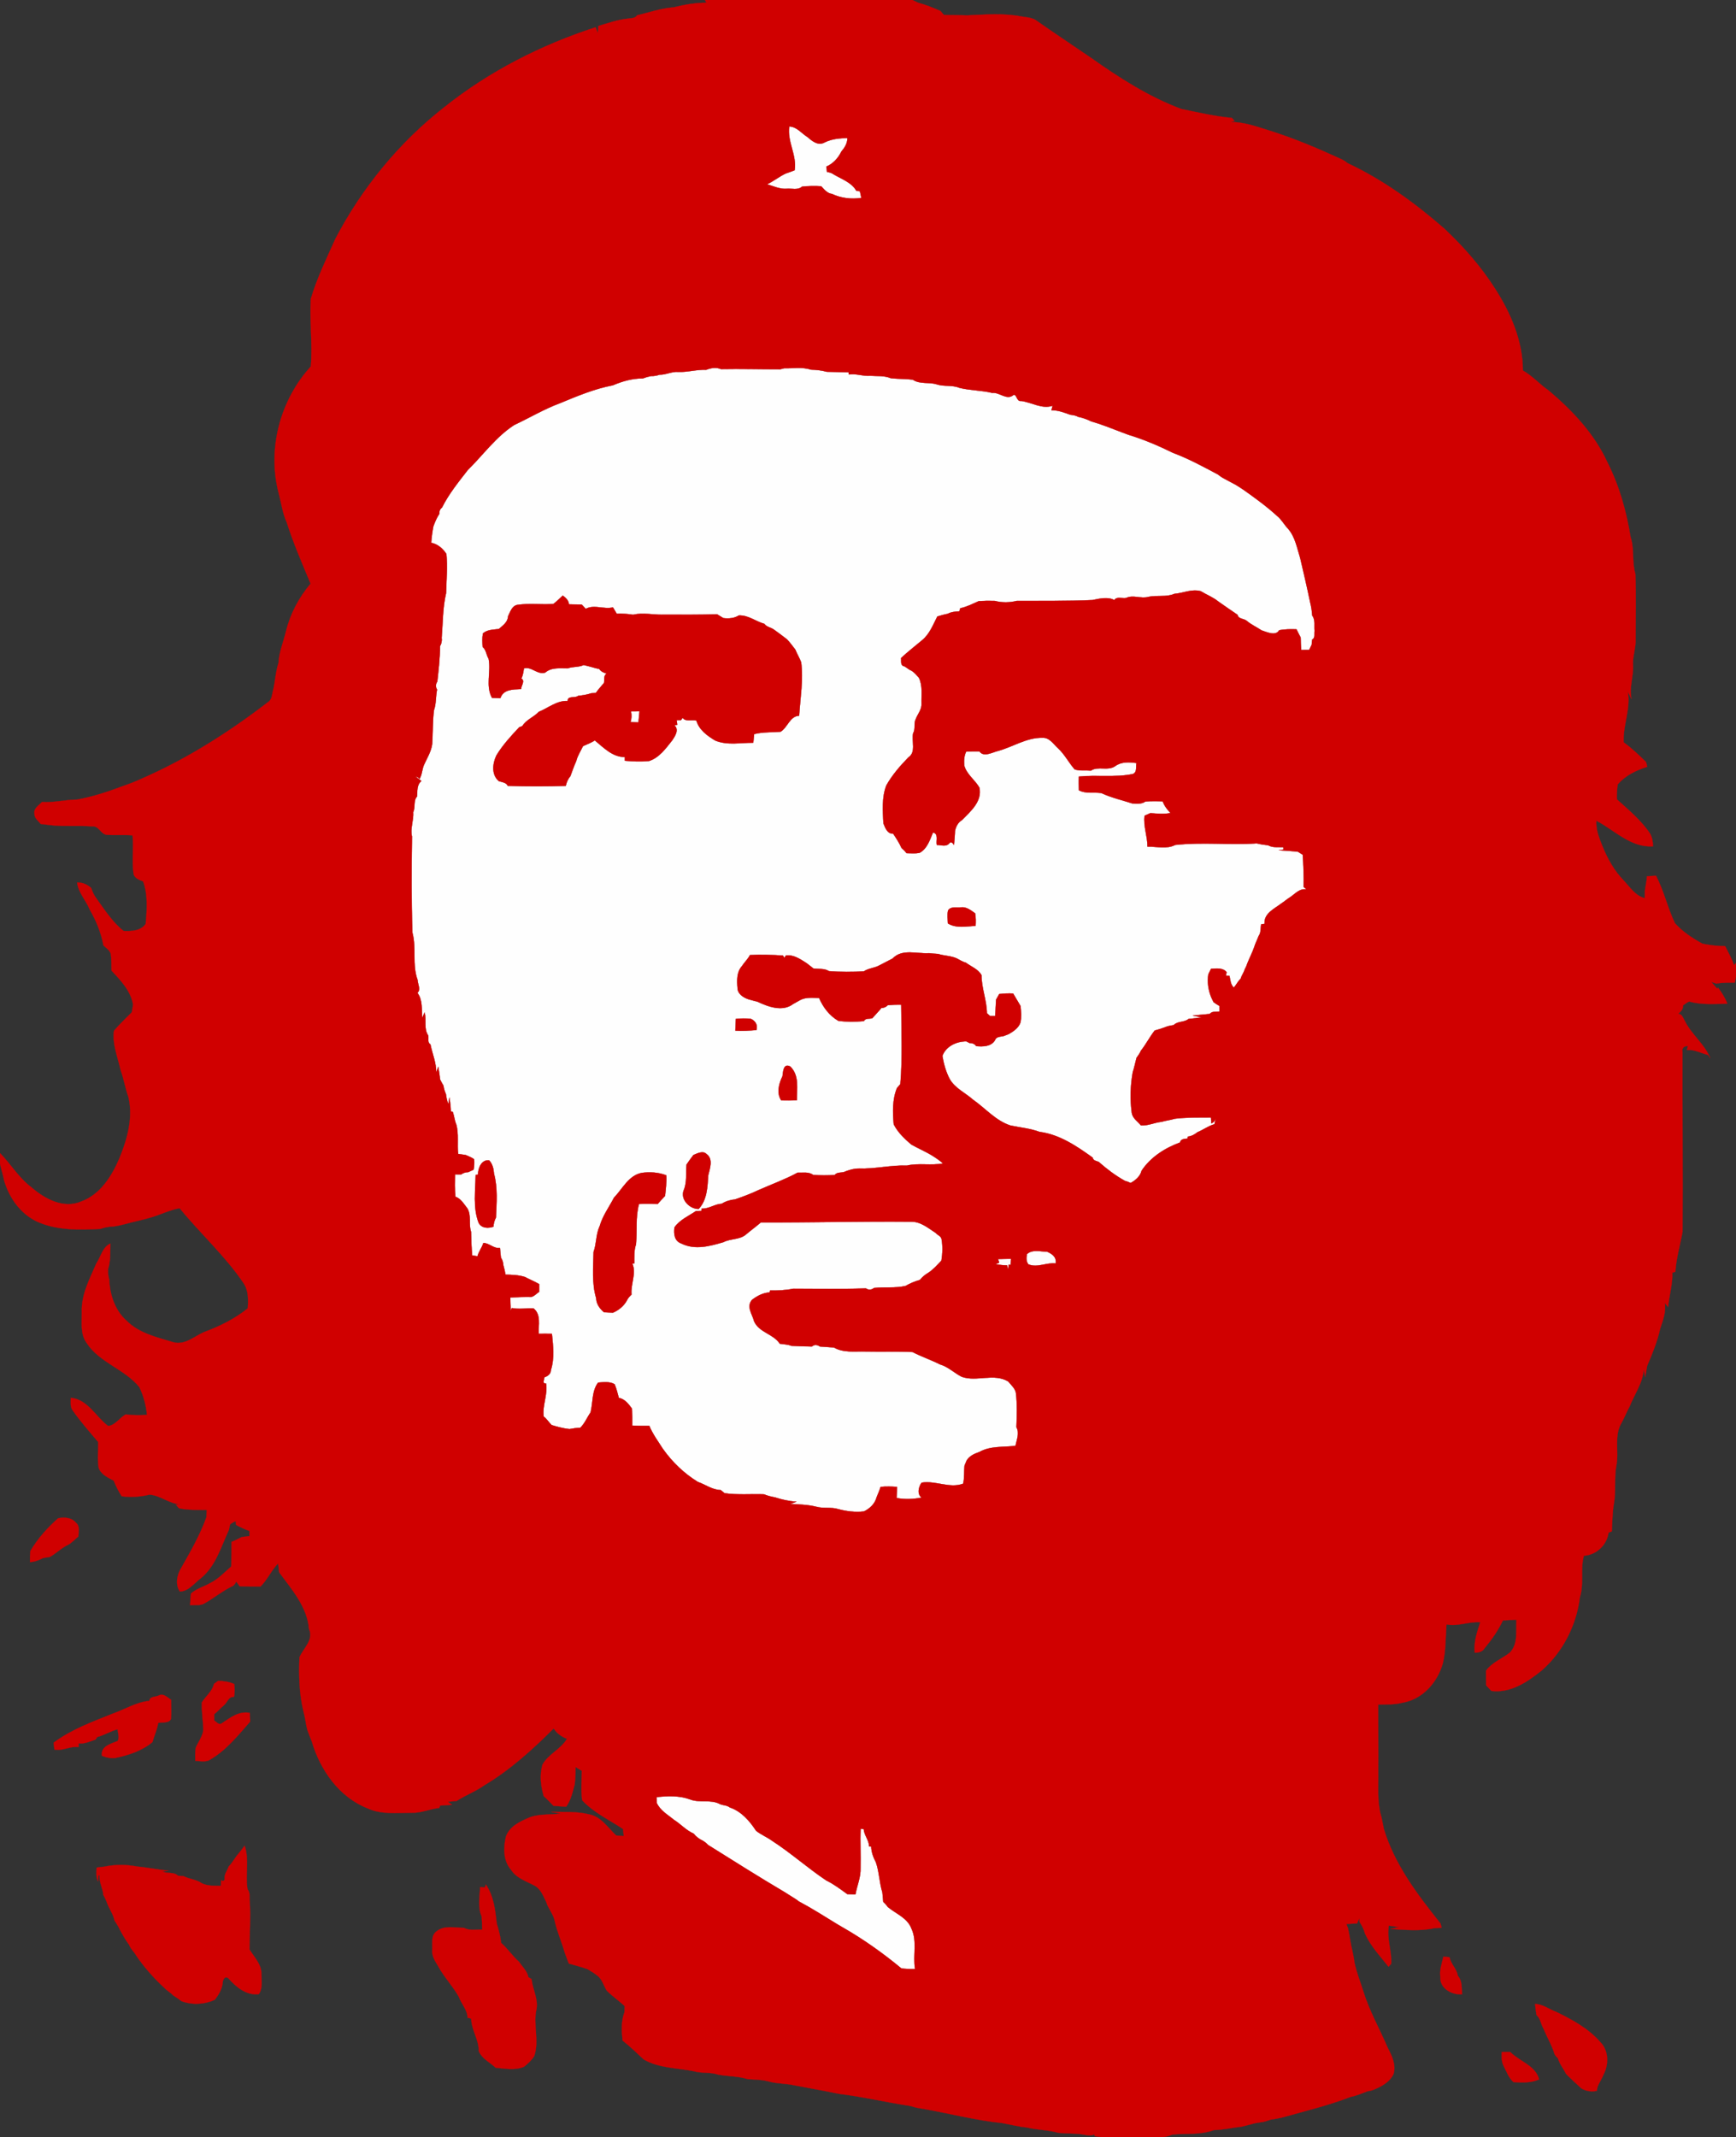 <svg height="1260" viewBox="0 0 768 945" width="1024" xmlns="http://www.w3.org/2000/svg"><rect x="0" y="0" width="768" height="945" fill="#333333" stroke="none"/><g stroke-width=".094"><g fill="#fefefe" stroke="#fefefe"><path d="m349.16 55.9c3.44.16 5.46 3.11 8.17 4.76 2.1 1.85 4.76 3.97 7.63 2.23 3.09-1.47 6.55-1.82 9.94-1.83.01 2.33-1.27 4.31-2.71 6.01-1.38 2.87-3.68 5.35-6.63 6.62.09.79.2 1.58.32 2.37 1.12.08 2.13.45 3.02 1.09 3.42 2.03 7.94 3.56 9.93 7.21.52.07 1.05.14 1.59.21.16.74.48 2.21.64 2.95-4.38.68-9 .13-13.01-1.76-2.12-.25-3.4-1.99-4.77-3.4-2.82-.16-5.64-.14-8.45.17-1.83 1.71-4.63.72-6.87.94-3.05.23-5.8-1.17-8.65-1.98 2.89-1.33 5.37-3.4 8.25-4.76 1.34-.45 2.66-.92 3.98-1.46 1.06-6.65-3.38-12.65-2.38-19.37z"/><path d="m300.02 164.45c4.18.19 8.22-1.13 12.4-.93 2.06-.83 4.39-1.22 6.54-.32 8.74-.16 17.48.09 26.22.08.45-.11 1.34-.33 1.79-.45 3.89.13 7.98-.67 11.72.61 2.37.07 4.73.29 7.03.94 3.22.1 6.45.18 9.67.24l.15.97c3.17-.54 6.27.85 9.42.57 3.05.2 6.27-.14 9.15 1.08 3.22.36 6.47.24 9.7.63 3.12 2.17 7.18.95 10.64 2.09 3.25 1.07 6.8.18 9.98 1.52 4.79 1.2 9.73 1.08 14.52 2.25 3.3-.4 6.53 3.57 9.52.82 1.42-.09 1.29 3.12 3.24 2.73 4.65.59 9.27 3.74 13.98 2.12-.13.51-.4 1.51-.53 2.01 2.92-.06 5.63.99 8.32 1.97 1.18.15 2.4.27 3.44.92 1.98.39 3.9 1.04 5.71 1.97 4.73 1.36 9.28 3.2 13.88 4.96.89.31 1.77.63 2.66.99 6.82 2.07 13.38 4.87 19.76 8.01 6.92 2.58 13.41 6.12 19.91 9.58.63.52 1.31.99 2.02 1.43 1.88 1.07 3.84 2.02 5.74 3.07 2.3 1.38 4.51 2.9 6.67 4.5 4.04 2.93 8.02 5.91 11.69 9.29 2.03 1.62 3.18 3.95 4.97 5.79 3.1 3.63 3.89 8.48 5.29 12.9 1.52 6.49 3.03 12.92 4.37 19.44.49 1.94.81 3.93.94 5.95 1.49 1.9.79 4.58 1.04 6.82-.23 1.25.41 3.09-1.04 3.78-.06.58-.19 1.75-.25 2.33-.27.57-.83 1.72-1.1 2.29-1.19.01-2.37.01-3.54.01-.13-1.85-.21-3.71-.24-5.55-.63-1.19-1.27-2.37-1.83-3.58-2.57-.08-5.15-.1-7.68.42-1.54 2.72-5.46.78-7.75.06-2.19-1.46-4.62-2.54-6.63-4.25-1.24-1.05-3.71-.72-4.02-2.64-2.88-1.93-5.68-3.92-8.52-5.89-2.37-1.94-5.27-3.02-7.78-4.56-4.02-1.08-7.7.86-11.61 1.16-3.65 1.6-7.74.51-11.56 1.36-3.25.94-6.68-1.02-9.79.47-1.68.37-4.29-.8-5.24.97-2.7-1.59-6.68-.68-9.73-.03-11.13.47-22.28.34-33.42.36-3.14.79-6.6.85-9.73.01-2.37-.08-4.74-.05-7.1.1-2.67 1.17-5.29 2.55-8.18 3.14-.1.34-.31 1.03-.42 1.38-1.79.08-3.56.25-5.16 1.09-1.55.29-3.06.73-4.57 1.18-1.89 3.66-3.38 7.68-6.64 10.41-3.14 2.65-6.4 5.15-9.41 7.96.18 1.35-.44 3.38 1.49 3.65 1.1.62 2.02 1.54 3.23 1.99 1.25.82 2.21 1.97 3.19 3.08 1.72 3.53 1.04 7.56 1.14 11.35.23 2.58-1.64 4.58-2.51 6.84-1.06 1.96-.02 4.38-1.19 6.31-.79 3.5 1.45 8.37-2.1 10.71-3.7 3.78-7.17 7.8-9.79 12.43-2.01 5.36-1.56 11.11-1.27 16.72.81 2.01 1.72 4.67 4.32 4.59 1.38 2.03 2.72 4.1 3.72 6.35.82.67 1.55 1.42 2.21 2.26 1.89.03 3.81.21 5.69-.12 3.38-1.75 4.6-5.74 5.99-9.02 2.59.47 1.27 3.67 1.69 5.5 1.9-.02 4.11 1.01 5.57-.77.75-1 1.61.07 2.04.77.12-2.06.4-4.12.44-6.18.39-1.93 1.34-3.8 3.09-4.82 3.8-3.87 8.98-8.23 7.71-14.32-2-3.48-5.62-5.8-6.73-9.81-.13-2.13-.09-4.26.9-6.19 1.94-.05 3.9-.07 5.85-.04 1.87 2.68 5.66.41 8.12-.18 6.59-1.77 12.67-5.98 19.65-5.84 3.23-.24 4.94 2.81 7.05 4.67 2.91 2.72 4.7 6.32 7.3 9.29 2.25.76 4.83.36 7.21.54 3.2-2.13 7.6.33 10.79-2.03 2.72-1.96 6.19-1.72 9.35-1.3-.37 1.62.4 4.12-1.64 4.86-7.87 1.62-15.91.31-23.84 1.13-.11 2.01-.05 4.02.01 6.04 3.08 1.67 6.65.71 9.96 1.25 4.4 2.04 9.13 3.11 13.72 4.59 1.91.07 4.08.36 5.72-.87 2.55-.21 5.11-.17 7.66-.07.73 1.97 2.02 3.68 3.48 5.17-2.96.6-5.97.25-8.95.07-.64.28-1.91.85-2.55 1.13-.61 4.65 1.33 9.06 1.29 13.68 4.03-.12 8.53 1.18 12.23-.77 11.97-1.34 24.15.1 36.11-.7 1.66.41 3.36.67 5.07.85 2.02 1.17 4.43.73 6.66.87.03.25.08.75.11 1-.52.07-1.57.22-2.09.3 2.8.25 5.62.35 8.42.66.54.33 1.63 1 2.18 1.34.32 4.74.5 9.49.39 14.25.33.28.97.84 1.3 1.12-3.06-.59-5.03 1.95-7.3 3.45-1.42.88-2.67 1.99-4.06 2.89-3.03 2.32-7.57 4.26-7.22 8.87-.38.05-1.14.16-1.53.22-.27 1.74-.01 3.7-1.12 5.2-.6 1.68-1.46 3.25-1.97 4.97-.85 2.4-2.02 4.66-2.97 7.01-.3.97-.7 1.89-1.2 2.76-.39 1.46-1.39 2.64-1.77 4.1-1.25 1.13-1.93 2.71-3.05 3.94-1.43-1.37-1.55-3.36-1.9-5.18-.39-.01-1.19-.05-1.58-.06.07-.41.21-1.22.28-1.63-1.72-2.04-4.51-1.57-6.86-1.46-.3.62-.91 1.84-1.21 2.46-.53 3.45-.03 6.89 1.28 10.12.25.53.75 1.59 1.01 2.12.82.63 1.69 1.2 2.61 1.71 0 .82 0 1.64.02 2.47-1.43.29-3.29-.24-4.29 1.09-2.51.26-5.02.44-7.52.74 1.32.22 2.64.47 3.96.75-1.94.27-3.87.56-5.81.72-1.84 1.6-4.78.87-6.6 2.73-1.35.19-2.7.44-3.94.99-1.47.54-2.95 1-4.45 1.41-2.22 2.83-3.84 6.07-6.08 8.89-.48 1.15-1.22 2.16-1.95 3.17-.56 2.12-.99 4.29-1.68 6.38-1.04 5.89-1.24 12-.42 17.94.37 2.49 2.62 3.77 4.07 5.57 3.14.17 6.01-1.3 9.1-1.6 1.92-.58 3.93-.75 5.84-1.37 5.31-.64 10.66-.51 16-.55.05.66.15 1.98.21 2.64 1.18-.6 1.9-1.59 2.15-3-.32 1.1-.56 2.22-.81 3.35-2.7.75-4.94 2.49-7.51 3.54-1.23.99-2.66 1.79-4.25 1.94l-.09.83c-1.26.21-3.09.09-3.34 1.76-6.6 2.38-13.09 6.51-17.02 12.47-.65 2.53-2.68 4.26-4.88 5.45-.82-.42-1.65-.73-2.52-.95-4.19-2.31-8.03-5.24-11.61-8.39-1.04-.44-2.42-.5-2.63-1.87-7.07-5.08-14.67-10.26-23.51-11.39-4.11-1.52-8.53-1.93-12.81-2.8-6.58-2.08-11.13-7.62-16.66-11.46-3.46-3.07-8.06-5.06-10.35-9.23-1.66-3.16-2.57-6.61-3.18-10.09 1.53-4.31 6.29-6.49 10.61-6.45.37.19 1.1.56 1.47.75 1.27-.05 2.24.4 2.91 1.35 2.93.25 6.49.27 8.25-2.56.56-1.71 2.4-1.56 3.84-1.89.55-.22 1.66-.64 2.21-.85 2.15-1.21 4.41-2.73 5.26-5.17.48-2.39.27-4.84.04-7.24-1.14-1.82-2.14-3.72-3.28-5.54-2.06-.13-4.12-.01-6.15.23-.35.62-1.05 1.85-1.4 2.47-.12 2.41-.24 4.83-.38 7.25-.77-.01-1.53 0-2.28 0-.35-.31-1.05-.95-1.4-1.26-.07-5.73-2.4-11.1-2.39-16.83-1.54-2.71-4.59-3.75-6.96-5.53-1.47-.35-2.7-1.23-4.02-1.88-2.6-1.18-5.54-1.09-8.23-1.95-1.33-.08-2.66-.19-3.98-.34-5.41.36-11.88-2.1-16.16 2.38-1.93 1.03-3.91 2.05-5.89 3.05-2.14 1.18-4.77 1.19-6.76 2.59-5.15.34-10.33.31-15.48-.07-2.02-1.33-4.59-.87-6.87-1.18-1.02-.79-2.02-1.6-3.04-2.37-2.78-1.74-5.64-3.82-9.13-3.39l-.69 1.03-.65-1.01c-4.85-.27-9.72-.47-14.57-.2-.94 1.83-2.49 3.23-3.6 4.95-2.31 2.62-2.19 6.33-1.9 9.6.04 2.65 2.6 4.24 4.85 4.99 1.3.32 2.56.76 3.88 1.02 4.73 2.23 11.13 4.67 15.84 1.08 1.05-.6 2.1-1.21 3.18-1.78 2.55-1.35 5.55-.92 8.33-.91 1.79 4.16 4.59 7.84 8.55 10.14 3.73.47 7.51.41 11.25.12.7-1.42 2.46-.94 3.7-1.27 1.34-1.52 2.78-2.97 4.06-4.55 1.15-.03 2.1-.45 2.84-1.25 1.97-.16 3.96-.25 5.94-.2.03 11.71.61 23.46-.39 35.15-.37.42-1.11 1.26-1.48 1.68-2.09 5.08-1.91 10.67-1.45 16.06 1.79 3.54 4.76 6.36 7.74 8.91 3.18 1.81 6.59 3.2 9.69 5.18 1.54.96 3.02 2 4.39 3.22-5.28 1.03-10.7-.28-15.95.94-7.15-.25-14.1 1.57-21.24 1.3-2.36.02-4.64.71-6.78 1.61-1.34.31-3.03 0-3.96 1.27-3.18.18-6.37.22-9.55-.05-1.96-1.46-4.59-.89-6.86-.99-5.55 3.02-11.62 5.18-17.42 7.77-3.33 1.59-6.82 2.88-10.25 4.05-2.09.21-4.11.8-5.9 1.93-3.1.12-5.69 2.33-8.82 2.13l-.14 1c-.61.03-1.85.09-2.47.12-3.31 2.24-7.1 3.82-9.48 7.2-.37 2.82-.07 5.98 3 7.09 5.99 3.02 12.62 1.21 18.65-.57 3.16-1.66 7.24-.99 10.03-3.44 2.14-1.81 4.42-3.46 6.54-5.29 22.14.07 44.24-.5 66.38-.3 4.27-.14 7.6 2.77 10.98 4.95.76.97 2.21 1.29 2.56 2.6.59 3.19.48 6.46-.04 9.66-1.8 1.87-3.52 3.86-5.7 5.31-1.45.84-2.77 1.9-3.81 3.22-2.23.62-4.37 1.51-6.37 2.67-4.57 1.03-9.3.39-13.93.89-1.2.91-2.4.97-3.62.18-10.68.38-21.37.17-32.06.14-3.37.69-6.85.85-10.3.78l-.18.86c-2.94.15-5.53 1.55-7.82 3.28-2.64 3.09.17 6.34.93 9.5 2.22 4.98 8.49 5.5 11.38 9.9 1.72.25 3.49.28 5.13.93 3.01.16 6.02.24 9.04.3 1.04-.89 2.23-.89 3.59.01 2.06.1 4.12.32 6.19.43 4.28 2.48 9.34 1.61 14.06 1.78 6.89.14 13.8-.11 20.69.22 3.95 2.05 8.17 3.46 12.17 5.48 3.59 1.03 6.3 3.8 9.6 5.47 6.59 2.36 14.2-1.75 20.56 2.06 1.37 1.67 3.32 3.25 3.48 5.57.51 4.88.33 9.79.16 14.68 1.46 2.58.11 5.58-.43 8.24-5.38.66-11.07-.05-15.98 2.72-2.15.74-4.36 1.71-5.6 3.73-.25.58-.73 1.74-.97 2.33-.23 2.64.01 5.35-.59 7.95-5.99 2.25-12.2-1.48-18.38-.45-1.35 1.81-2.12 5.09.02 6.6-3.66.71-7.42.86-11.1.18.08-1.64.16-3.29.23-4.92-2.44-.16-4.88-.23-7.3 0-.44 1.55-1.14 3.02-1.73 4.52-.74 2.92-3.02 5.1-5.66 6.34-3.86.45-7.68-.05-11.41-1.04-3.09-.96-6.45-.14-9.61-1.02-3.82-.97-7.75-1.01-11.66-1.28.96-.29 1.91-.63 2.85-1-3.27-.15-6.42-.89-9.52-1.88-1.65-.31-3.3-.69-4.83-1.35-5.83-.2-11.68.35-17.47-.49-.42-.35-1.27-1.05-1.7-1.4-3.73-.05-6.69-2.42-10.09-3.58-6.11-3.74-11.33-8.78-15.49-14.63-2.11-3.33-4.5-6.51-6-10.18-2.53.02-5.05.03-7.57-.11.05-2.51 0-5.03-.12-7.53-1.51-2.02-3.15-4.25-5.8-4.72-.56-2.03-1.03-4.12-1.87-6.05-2.17-1.27-4.91-.89-7.3-.71-2.79 3.71-2.26 8.83-3.32 13.2-1.59 2.22-2.56 4.87-4.57 6.78-1.61.03-3.19.27-4.77.57-2.68-.27-5.31-.99-7.88-1.76-1.27-1.21-2.15-2.76-3.56-3.82-.6-4.97 1.85-9.58 1.1-14.56-1.99.07-.71-1.73-.83-2.73 1.54-.54 2.94-1.46 2.96-3.28 1.65-5.14.97-10.7.44-15.97-1.95-.05-3.9-.03-5.84-.01-.2-3.86 1.15-8.36-2.23-11.2-3.23-.2-6.48.48-9.67-.18l-.49 1.14c-.1-1.95-.15-3.9-.18-5.84 2.74-.14 5.49-.16 8.21-.25 1.79.46 3.19-1.36 4.56-2.24 0-.85 0-2.55 0-3.39-2.03-1.21-4.25-2.06-6.33-3.18-2.77-.86-5.73-.98-8.62-1.02-.15-1.46-.56-2.87-.92-4.28-.05-1.2-.41-2.29-1.06-3.25-.16-1.43-.29-2.86-.42-4.28-2.84.39-4.63-2.13-7.34-2.19-.6 2.09-2.08 3.77-2.58 5.88-.79-.14-1.58-.26-2.36-.38-.31-3.46-.45-6.94-.5-10.41-1.18-3.38.26-7.23-1.64-10.38-1.54-1.93-2.83-4.31-5.3-5.17-.29-3.29-.23-6.59-.16-9.88.68.01 2.03.02 2.71.03.9-.66 1.94-1 3.12-1.02.6-.27 1.78-.8 2.38-1.07.31-1.53.39-3.06.25-4.59-1.11-.9-2.49-1.31-3.76-1.91-1.1-.14-2.2-.29-3.3-.46-.54-4.34.35-8.82-.85-13.06-.78-1.79-.88-3.75-1.55-5.55l-.84-.22c-.03-2.07-.3-4.12-.63-6.16-.12.74-.37 2.22-.49 2.96-.57-1.43-.86-2.93-1.06-4.43-.55-1.2-.91-2.47-1.1-3.76-.55-.91-1.06-1.84-1.52-2.79-.11-1.88-.53-3.71-.75-5.56-.24.63-.72 1.88-.96 2.51.1-4.31-1.72-8.27-2.53-12.44-1.48-.72-.63-2.67-1-3.93-2-2.87-.72-6.84-1.55-10.14-.28.6-.83 1.81-1.11 2.41-.25-3.71.28-7.98-2.11-11.1 1.67-1.37.13-3.88.09-5.69-2.47-6.7-.45-14.1-2.28-20.87-.49-14.18-.39-28.38-.2-42.56-.87-3.51.82-7.16.55-10.8 1.05-2.16-.03-5.14 1.69-6.88.2-2.4-.2-5.12 1.93-6.88l-2.62-1.91c.75.06 1.34.35 1.78 1.03 1.14-1.84 1.12-4.09 1.91-6.06 1.37-3.1 3.28-6.03 3.71-9.45.32-4.95.17-9.92.76-14.84 1.04-2.93.76-6.13 1.39-9.16-.72-1.2-.68-2.39.11-3.57.57-5.2 1.21-10.37 1.18-15.62.69-1.16.93-2.4.74-3.74.56-6.56.45-13.4 1.97-19.8.14-5.75.66-11.51.13-17.25-1.56-2.4-3.85-4.38-6.72-4.95.17-2.45.5-4.88.96-7.28.7-1.9 1.49-3.83 2.63-5.51-.08-1.2.31-2.12 1.17-2.77 3-6.03 7.26-11.26 11.37-16.56 6.8-6.66 12.45-14.7 20.56-19.95 6.81-3.19 13.29-7.09 20.37-9.7 7.58-3.14 15.23-6.34 23.29-7.87 4.15-1.78 8.67-3.08 13.25-3.03 1.17-.46 2.38-.81 3.62-1.05 1.3.04 2.57-.17 3.8-.61 2.84.08 5.4-1.47 8.24-1.23m-55.22 102.63c-5.34.37-10.75-.41-16.06.41-2.31.55-3.04 3.15-3.98 5.03-.09 2.6-2.3 4.09-4.08 5.62-2.43.32-5.07.24-7.04 1.95-.37 1.97-.23 3.99-.13 5.98 1.62 1.29 1.6 3.52 2.65 5.19 1.16 5.73-1.45 11.99 1.5 17.32.92.04 2.77.11 3.69.14 1.33-3.99 5.64-3.86 9.15-4.02.05-1.49 1.93-3.63.13-4.68.73-1.4.92-2.97 1.16-4.49 3.55-.89 5.75 2.87 9.38 1.88 2.79-2.44 6.61-1.86 10.02-1.89 2.27-.86 4.84-.41 7-1.47 1.07.21 2.11.54 3.17.79 1.23.35 2.45.74 3.72.93.77 1.18 2.05 1.7 3.35 2.09-1.57.8-.9 2.72-1.23 4.14-1.23 1.45-2.51 2.86-3.61 4.42-.51.03-1.53.1-2.03.14-1.87.63-3.8.93-5.76 1.12-1.45 1.24-4.68-.25-4.68 2.31-4.79-.27-8.55 3.08-12.76 4.78-2.22 2.37-5.61 3.5-7.31 6.33-.33.12-1.01.37-1.35.49-3.64 3.87-7.27 7.82-10.06 12.38-1.76 3.61-2.35 8.66 1.12 11.48 1.41.37 3.2.57 3.88 2.04 8.55.25 17.11.24 25.65.01.33-1.6 1-3.06 2.04-4.32.85-2.21 1.57-4.48 2.58-6.63.56-2.38 1.97-4.45 3.01-6.64 1.78-.76 3.58-1.5 5.24-2.51 3.85 3.16 7.92 7.46 13.26 7.33.01.41.01 1.23.01 1.64 3.54.34 7.12.47 10.67.14 4.55-1.46 7.44-5.57 10.29-9.16 1.25-1.86 3.09-4.6 1.01-6.6l1.21-.3c-.07-.5-.22-1.51-.29-2.01.49 0 1.46-.02 1.95-.02l.71-1.04c1.31 1.88 4.11.74 6.1 1.24 1.17 4.09 4.86 6.77 8.35 8.84 5.34 2.2 11.23.93 16.82.96.11-1.28.23-2.54.37-3.81 3.81-.99 7.78-.74 11.68-1.05 3.18-1.91 4.09-6.92 8.23-7.08.5-7.87 1.9-15.7.9-23.62-.73-1.92-1.82-3.68-2.58-5.59-1.18-1.54-2.33-3.12-3.67-4.53-1.9-1.46-3.81-2.93-5.77-4.31-1.36-1.01-3.26-1.12-4.29-2.58-3.83-1.05-7.13-3.91-11.28-3.7-2.07 1.32-4.45 1.43-6.83 1.18-.9-.58-1.83-1.12-2.73-1.67-8.09.18-16.18.18-24.27.16-4.33.03-8.68-1-12.96.02-2.39-.39-4.81-.54-7.23-.46-.53-.95-1.08-1.88-1.65-2.8-4 1.01-8.32-1.4-12.03.65-.59-.64-1.19-1.27-1.79-1.89-1.89-.06-3.77-.1-5.66-.11-.11-1.75-1.41-2.87-2.72-3.87-1.34 1.29-2.7 2.57-4.17 3.72m174.61 135.54c-.43 1.87-.12 3.79-.08 5.68 3.67 2.31 8.2 1.25 12.27 1.12.09-1.86.13-3.72-.2-5.55-1.89-1.33-3.85-2.97-6.34-2.65-1.85.22-4.51-.53-5.65 1.4m-93.87 47.92c-.09 1.72-.16 3.45-.23 5.19 3.12.22 6.23-.01 9.34-.26.62-2.29-.45-3.99-2.44-4.94-2.22-.28-4.45-.21-6.67.01m20.63 25.36c-1.58 3.28-2.74 7.38-.55 10.68 2.29.07 4.59.04 6.89-.06-.01-5.1 1.18-10.98-2.91-14.93-3.12-1.61-3.15 2.47-3.43 4.31m-39.41 34.84c-1.05 1.39-2.1 2.8-3.05 4.23-.34 3.76.28 7.67-1.19 11.25-1.73 4.03 2.57 8.47 6.58 8.35 3.73-4.02 3.9-9.74 4.22-14.88.71-3.02 2.31-7.14-.73-9.36-1.61-1.66-4.1-.3-5.83.41m-95.29 8.68-1.04.07c-.1 7.12-1.28 14.5 1.35 21.31 1.4 2.4 4.19 2.39 6.54 1.63.04-1.44.4-2.78 1.08-4.02.27-6.47.86-13.12-.87-19.44-.14-2.11-.64-4.32-2.15-5.89-3.42-.36-4.93 3.51-4.91 6.34m60.17 10.16c-2.18 4.18-5.07 8.08-6.36 12.67-1.71 3.58-1.34 7.7-2.69 11.34-.12 6.8-.82 13.78 1.14 20.39.08 2.6 1.56 4.65 3.48 6.28 1.32.03 2.64.09 3.96.18 2.5-1.09 4.7-2.83 6.06-5.23.48-1.09 1.27-1.98 2.14-2.77-.46-4.52 2.27-9.48.37-13.64l.87-.17c.01-2.82-.18-5.69.75-8.4.55-5.95-.27-12.02 1.32-17.83 2.74-.23 5.5-.04 8.25-.01 1.06-1.22 2.15-2.42 3.28-3.56.34-3.04.73-6.08.53-9.13-3.47-1.32-7.27-1.56-10.93-1.05-5.8 1.21-8.38 7.04-12.17 10.93z"/><path d="m279.15 314.58c1.25.02 2.51-.02 3.77-.09-.15 1.65-.31 3.3-.48 4.96-1.17-.04-2.34-.08-3.51-.13.49-1.54.56-3.12.22-4.74z"/><path d="m454.33 554.54c2.33-2.2 5.94-1.07 8.83-1.1 2.29 1.01 4.3 2.28 3.9 5.25-4.06-.51-8.13 2.03-12.07.4-1.1-1.23-.98-3.06-.66-4.55z"/><path d="m441.53 556.73c1.91-.09 3.83-.06 5.75-.1-.06.89-.11 1.79-.15 2.7l-.86-.08c-.05.52-.16 1.58-.22 2.1-.14-.46-.42-1.39-.56-1.85-1.71.01-3.4-.16-5.06-.54.4-.15 1.22-.47 1.62-.62-.13-.4-.39-1.21-.52-1.61z"/><path d="m290.45 794.66c5-.57 10.17-.74 14.97 1.05 4.21 1.59 9.01-.17 13.06 2 1.41.65 3.15.48 4.4 1.51 5.04 1.68 8.78 5.95 11.59 10.29 2.19 1.75 4.82 2.79 7.09 4.43 8.31 5.37 15.72 12.03 23.96 17.54 3.35 1.62 6.34 3.9 9.36 6.08.89.03 2.68.09 3.57.12.69-3.91 2.42-7.66 2.24-11.7.15-5.79-.21-11.58.05-17.36.34.03 1.01.1 1.35.14.22 2.77 2.34 4.89 2.43 7.7l.9.07c.08 2.43.92 4.75 2.06 6.88 1.52 4.32 1.51 8.99 2.89 13.35.13 1.39.25 2.8.39 4.23.76.65 1.42 1.4 1.99 2.24 3.63 3 8.71 4.81 10.48 9.55 2.65 5.61.56 11.94 1.59 17.87-2.03 0-4.06.05-6.06-.25-8.17-6.75-16.8-12.9-26.02-18.16-.85-.53-1.71-1.04-2.58-1.52-5.55-3.41-11.08-6.92-16.82-9.97-1.13-.97-2.48-1.64-3.7-2.47-.81-.53-1.63-1.04-2.43-1.54-11.45-6.76-22.76-13.91-33.96-20.92-.69-.74-1.47-1.37-2.33-1.88-1.6-.73-2.98-1.78-4.07-3.15-3.21-1.36-5.64-4.13-8.58-6.01-2.79-2.29-6.17-4.13-7.73-7.55-.02-.64-.07-1.93-.09-2.57z"/></g><g fill="#d00000" stroke="#d00000"><path d="m311.88 0h91.73c.61.29 1.84.88 2.45 1.17 3.43.93 6.73 2.25 9.98 3.67.38.45 1.15 1.34 1.53 1.78 3.45.15 6.9.05 10.35.18 7.91-.35 16.05-1.05 23.86.48 2.13.38 4.44.42 6.34 1.56 8.05 5.67 16.27 11.08 24.39 16.65 12.58 8.88 25.65 17.32 40.14 22.72 7.42 1.51 14.8 3.26 22.35 3.94.28.32.84.97 1.12 1.29-.44.13-1.32.39-1.76.53 6.4-.05 12.43 2.32 18.46 4.16 9.99 3.22 19.67 7.26 29.21 11.64 1.46.63 2.93 1.31 4.15 2.39 15.66 7.32 29.77 17.6 42.78 28.93 8.45 7.93 16.16 16.71 22.42 26.49 6.95 10.82 12.34 23.2 12.33 36.27 4.21 2.33 7.4 6.08 11.36 8.79 10.56 8.9 20.33 19.24 26.12 31.95 5.21 10.31 8.35 21.56 10.18 32.94 1.75 5.27.49 10.94 2.11 16.21.36 9.67.1 19.34.11 29.01.15 3.83-1.4 7.47-1.16 11.31.3 5.05-1.79 10.02-.65 15.05-.57-1.12-1.13-2.22-1.67-3.33 1.42 7.53-2.18 14.87-1.82 22.46 3.56 2.59 6.78 5.64 9.92 8.73.13.52.4 1.57.53 2.09-4.92 1.56-9.71 3.83-13.1 7.84-.26 2.17-.43 4.36-.33 6.56 5.2 4.72 10.72 9.24 14.66 15.14.97 1.71 1.27 3.68 1.34 5.62-9.8.71-17.04-7.13-25.08-11.32-.3 3.88 1.19 7.5 2.59 11.04 2.26 5.66 5.31 11.13 9.6 15.53 2.76 2.92 5.11 6.69 9.26 7.72.01-.84.02-2.5.03-3.33.26-2.13.81-4.23.91-6.38 1-.05 2.99-.16 3.99-.22 3.51 6.68 5.11 14.16 8.36 20.95 3.38 3.8 7.74 6.64 12.18 9.08 3.31.69 6.67 1.07 10.06 1.1 1.36 2.75 2.91 5.43 3.91 8.35l.88-.86v5.95c-.14.66-.41 1.99-.54 2.65-2.71.08-5.44-.08-8.1.47-.58-.19-1.74-.57-2.32-.76l2.7 3.05.31-.54c1.63 2.22 3.15 4.53 4.11 7.14-5.64.01-11.38.58-16.86-1-1.01.35-1.82 1.16-2.72 1.7.09 1.76-.98 2.71-2.17 3.76 1.72 0 2.19 1.92 2.94 3.14 2.95 6 8.73 10.21 11.25 16.42-.24-.34-.71-1.03-.95-1.37-3.1-.8-6.08-2.47-9.36-2.26.11-.42.34-1.26.45-1.69-1.56-.05-2.78.79-2.41 2.48-.07 26.57.17 53.15.02 79.72-1.07 5.85-2.8 11.64-3.17 17.61-.34.11-1.01.32-1.35.42.17 5.16-1.42 10.09-1.86 15.19-.51-.62-1-1.23-1.5-1.84.7 3.93-.82 7.73-2.02 11.41-1.24 5.67-3.47 11.05-5.73 16.38-.34 1.65-.63 3.32-.87 5-.17-.86-.51-2.58-.68-3.43-.36 6.04-4.12 11.02-6.26 16.5-1.31 2.37-2.26 4.91-3.6 7.27-3.36 5.7-1.02 12.53-2.23 18.73-1.07 5.62-.06 11.38-1.12 17-.67 4.02-.66 8.11-.91 12.18-.36.13-1.08.39-1.44.52-.68 5.48-5.4 9.92-10.91 10.23-1.67 6.02.16 12.42-1.77 18.34-1.5 12.4-7.56 24.36-17.06 32.54-6.22 5.03-13.71 9.97-22.1 8.9-.78-.85-1.56-1.68-2.33-2.5.01-2.16 0-4.31-.02-6.45 2.66-3.64 6.96-5.22 10.42-7.88 3.89-3.78 2.74-9.74 3.03-14.62-2 .06-3.99.14-5.98.26-2.1 4.44-4.93 8.48-8.07 12.24-.93 1.63-2.64 2.03-4.39 2.05-.52-4.7 1-9.09 2.45-13.46-5.07-.43-9.89 1.98-14.96.94-.45 5.74-.23 11.49-1.59 17.13-2.36 8.56-9.09 16.16-18.15 17.56-3.43.89-6.98.65-10.47.77-.05 9.75.14 19.51.03 29.26.14 6.9-.65 13.98 1.46 20.68.27 1.67.72 3.31.99 5 4.74 15.78 14.91 29.14 25.06 41.84.13.48.4 1.44.53 1.92-.78.03-2.32.1-3.1.14-6.4 1.45-13.09.75-19.58.38.96-.2 2.9-.6 3.87-.8-1.14-.17-3.42-.51-4.56-.68-1.02 5.7 1.36 11.25 1.04 16.86l-1.15 1.33c-3.75-4.71-7.95-9.16-10.45-14.7-.46-1.85-1.33-3.54-2.38-5.09-.03-.41-.09-1.24-.12-1.65-.25.58-.75 1.73-1 2.31-1.58.03-3.15.14-4.72.26.19.48.56 1.44.75 1.92.72 3.28 1.07 6.63 1.89 9.89.35 1.71.75 3.42.93 5.18.92 4.4 2.63 8.58 3.95 12.85 2.66 8.62 7.2 16.47 10.71 24.76 1.88 3.58 3.86 7.6 2.62 11.75-1.79 3.72-5.72 5.71-9.4 7.15-.54.11-1.61.33-2.14.44-2.44.93-4.86 1.99-7.43 2.47-9.79 3.8-20.02 6.21-30.09 9.07-1.71.4-3.44.77-5.18.97-1.08.33-2.12.74-3.22.98-1.29.2-2.59.41-3.87.63-1.95.52-3.88 1.06-5.84 1.51-4.12.43-8.15 1.47-12.31 1.51-5.89 2.24-12.22 1.41-18.36 1.99-1.41.63-2.91 1.02-4.45 1.14h-26.56c-.83-.1-2.49-.31-3.32-.41l-.16-.81c-2 1.01-4.11.07-6.18-.11-3.25-.4-6.55-.21-9.8-.58-4.55-1.35-9.35-1.2-13.93-2.37-3.62-.33-7.13-1.26-10.7-1.91-12.44-1.28-24.54-4.56-36.85-6.61-1.35-.2-2.64-.53-3.91-.97-10.58-1.59-21.02-4.07-31.65-5.38-6.59-1.38-13.24-2.49-19.85-3.79-3.81-.84-7.78-.67-11.54-1.76-2.92-.75-5.93-.78-8.91-.93-4.25-1.37-8.78-1.2-13.13-2.02-3.48-1.21-7.26-.45-10.77-1.5-7.44-1.5-15.44-1.29-22.18-5.22-3.03-2.87-6.06-5.74-9.32-8.33-.43-4.15-.69-8.55.83-12.52.02-.92.06-1.83.09-2.73-2.55-2.35-5.4-4.36-7.89-6.77-1.39-2.16-1.97-4.88-4.02-6.56-1.42-1.14-2.97-2.08-4.52-3.01-2.72-.94-5.5-1.67-8.26-2.45-.66-1.66-1.27-3.33-1.87-4.99-1.33-4.75-3.42-9.26-4.44-14.1-.66-2.98-2.83-5.25-3.69-8.13-1.31-2.65-2.4-5.73-5.14-7.23-3.7-2-8.1-3.3-10.46-7.06-3.46-3.97-3.41-9.68-2.27-14.52 1.59-4.76 6.51-6.91 10.77-8.71 4.4-1.54 9.13-.96 13.68-1.61-1.1-.18-3.31-.56-4.41-.75 5.57.17 11.27-.26 16.73 1.12 5.32.96 8.35 5.89 12.02 9.35 1.12.08 2.24.17 3.37.28-.12-1.06-.23-2.12-.33-3.16-6.14-4.11-12.99-7.23-18.09-12.73-.54-4.32-.22-8.66-.12-12.99-.7-.42-2.09-1.26-2.79-1.68.02 2.53-.1 5.06-.36 7.59-.94 3.43-1.65 6.99-3.78 9.93-1.88-.05-3.76-.2-5.64-.38-1.4-1.45-2.79-2.91-4.29-4.25-1.36-4.49-1.85-9.38-.57-13.93 2.62-4.7 8.11-6.79 10.86-11.44-2.41-.93-4.5-2.36-5.89-4.58-9.36 9.31-19.22 18.29-30.62 25.09-3.87 2.77-8.38 4.4-12.36 6.99-1.3.08-2.6.19-3.89.32.62.45 1.25.91 1.89 1.37-1.76.07-3.53.2-5.29.34-.08.26-.25.79-.33 1.05-4.19.4-8.1 2.32-12.37 2.13-6.47.01-13.32.85-19.38-1.97-12.57-4.93-21.01-17.02-24.68-29.62-.67-1.68-1.36-3.35-1.95-5.05-.72-2.7-.95-5.51-1.71-8.19-1.93-7.79-2.09-15.92-1.78-23.88 1.67-4.04 6.48-7.75 4.22-12.56-.82-9.87-7.61-17.43-13.19-25.05-.14-1.32-.3-2.64-.47-3.94-3.05 3.03-4.69 7.21-7.83 10.23-3.07 0-6.13-.05-9.19-.14-.37-.52-1.13-1.56-1.5-2.08-.3.65-.7 1.24-1.2 1.78-4.54 2.11-8.42 5.33-12.75 7.81-1.92 1.24-4.33.66-6.47.85.05-1.72.19-3.43.4-5.12 2.34-2.16 5.58-2.97 8.31-4.54 3.67-1.77 6.46-4.81 9.49-7.44.09-3.63.1-7.25.14-10.87 1.57-.57 3.01-1.41 4.5-2.13 1.13-.14 2.27-.28 3.4-.42.01-.76.02-1.52.03-2.27-2.05-.73-4.02-1.66-5.92-2.68-.04-.42-.13-1.24-.17-1.66-.92.34-1.76.82-2.53 1.46-.16.78-.32 1.56-.48 2.35-3.48 7.47-5.79 16.02-12.46 21.46-2.94 2.17-5.27 5.64-9.23 5.86-2.17-3.23-1.28-7.4.63-10.52 4.11-7.24 8.28-14.48 11.1-22.32.06-1.1.14-2.19.17-3.27-4.1-.08-8.27.14-12.31-.75-.33-.38-.98-1.14-1.31-1.52l2.27-.16c-5.06-.1-9-3.96-13.97-4.33-4.04.98-8.2 1.25-12.34.72-1.37-2.19-2.57-4.49-3.5-6.9-2.6-1.36-5.67-2.72-6.68-5.73-.6-3.77-.14-7.59-.22-11.38-3.85-4.53-7.78-9.01-11.2-13.87-1.29-1.6-.85-3.77-.9-5.65 7.43.69 11.01 8.3 16.46 12.43 3.14-.13 5.1-3.64 7.85-5.08 3.12.42 6.26.4 9.39.22-.38-4.24-1.53-8.44-3.35-12.27-6.5-8.07-17.72-10.79-23.42-19.67-2.84-3.99-1.97-9.13-2.05-13.72-.28-7.64 3.49-14.51 6.41-21.31 2.01-2.96 2.73-7.27 6.23-8.8-.09 3.75.14 7.62-1.03 11.25-.11 1.57.06 3.15.5 4.67.3 6.71 2.53 13.69 7.73 18.23 5.53 5.56 13.45 7.3 20.69 9.49 5 1.33 9.06-2.46 13.28-4.4 6.98-2.58 13.8-5.88 19.59-10.59.26-3.86.37-7.98-1.95-11.3-8.15-12.02-19.04-21.79-28.18-33-4.59.8-8.76 3.03-13.23 4.24-3.6 1.1-7.31 1.72-10.92 2.79-1.68.41-3.36.83-5.08 1.04-2.02.06-4 .41-5.9 1.1-9.41.46-19.16.73-27.95-3.24-7.37-3.48-12.3-10.48-14.56-18.14-.48-2.51-1.26-4.95-1.83-7.43v-4.7c4.82 4.89 8.33 11 13.92 15.13 5.82 5.1 14.22 9.62 21.98 6.26 8.49-3.06 13.57-11.26 16.95-19.17 3.44-8.39 6.1-17.81 4-26.9-1.42-3.91-2.04-8.06-3.47-11.97-1.26-5.79-3.75-11.42-2.96-17.47 2.5-2.86 5.22-5.5 7.9-8.18.22-1.15.37-2.3.54-3.44-1.04-6.05-5.47-10.66-9.51-14.96-.12-2.49.03-5.01-.34-7.47-.55-1.63-2.12-2.55-3.26-3.72-1.03-5.65-3.25-10.94-6.1-15.9-1.66-4.05-4.99-7.4-5.54-11.85 2.4-.15 4.45.88 6.21 2.39.49 1.45 1.09 2.88 1.98 4.15 3.79 5.21 7.24 10.8 12.36 14.86 3.47.17 7.61.01 9.8-3.13.52-6.21 1.04-12.83-1.14-18.79-1.96-.78-4.25-1.53-4.31-4.05-.71-5.4.22-10.9-.38-16.33-3.86-.3-7.72.05-11.57-.24-2.58-.45-3.4-4.04-6.21-3.71-6.55-.52-13.16.23-19.67-.69-1.06-.12-2.13-.25-3.19-.38-.99-1.36-2.73-2.47-2.73-4.3-.57-2.53 1.87-3.85 3.32-5.42 5.17.42 10.23-1.02 15.39-1.03 6.82-1.21 13.46-3.38 19.93-5.81 3.14-1.09 6.27-2.28 9.28-3.69 20.06-8.81 38.65-20.69 55.96-34.06 1.31-1.3 1.19-3.34 1.75-5 .87-3.95 1.05-8.02 2.31-11.89.29-4.91 2.24-9.45 3.37-14.17 1.9-7.7 5.73-14.83 10.83-20.88-3.7-8.92-7.6-17.8-10.52-27.02-1.9-4.17-2.45-8.79-3.64-13.19-5.05-19.48.73-41.02 14.26-55.82.84-9.91-.6-19.92-.01-29.85 2.7-9.2 6.97-17.84 10.87-26.58 11.75-22.49 28.19-42.6 48.2-58.23 19.84-15.84 42.83-27.53 66.93-35.34.24.65.73 1.93.97 2.57.14-1.04.19-2.09.24-3.13 4.31-1.29 8.63-2.81 13.15-3.27 1.4-.26 3.12-.01 3.97-1.44 5.42-1.3 10.74-3.16 16.33-3.56 4.71-1.21 9.52-1.99 14.39-2.03-.16-.3-.49-.9-.66-1.2m37.28 55.9c-1 6.72 3.44 12.72 2.38 19.37-1.32.54-2.64 1.01-3.98 1.46-2.88 1.36-5.36 3.43-8.25 4.76 2.85.81 5.6 2.21 8.65 1.98 2.24-.22 5.04.77 6.87-.94 2.81-.31 5.63-.33 8.45-.17 1.37 1.41 2.65 3.15 4.77 3.4 4.01 1.89 8.63 2.44 13.01 1.76-.16-.74-.48-2.21-.64-2.95-.54-.07-1.07-.14-1.59-.21-1.99-3.65-6.51-5.18-9.93-7.21-.89-.64-1.9-1.01-3.02-1.09-.12-.79-.23-1.58-.32-2.37 2.95-1.27 5.25-3.75 6.63-6.62 1.44-1.7 2.72-3.68 2.71-6.01-3.39.01-6.85.36-9.94 1.83-2.87 1.74-5.53-.38-7.63-2.23-2.71-1.65-4.73-4.6-8.17-4.76m-49.14 108.55c-2.84-.24-5.4 1.31-8.24 1.23-1.23.44-2.5.65-3.8.61-1.24.24-2.45.59-3.62 1.05-4.58-.05-9.1 1.25-13.25 3.03-8.06 1.53-15.71 4.73-23.29 7.87-7.08 2.61-13.56 6.51-20.37 9.7-8.11 5.25-13.76 13.29-20.56 19.95-4.11 5.3-8.37 10.53-11.37 16.56-.86.65-1.25 1.57-1.17 2.77-1.14 1.68-1.93 3.61-2.63 5.51-.46 2.4-.79 4.83-.96 7.28 2.87.57 5.16 2.55 6.72 4.95.53 5.74.01 11.5-.13 17.25-1.52 6.4-1.41 13.24-1.97 19.8.19 1.34-.05 2.58-.74 3.74.03 5.25-.61 10.42-1.18 15.62-.79 1.18-.83 2.37-.11 3.57-.63 3.03-.35 6.23-1.39 9.16-.59 4.92-.44 9.89-.76 14.84-.43 3.42-2.34 6.35-3.71 9.45-.79 1.97-.77 4.22-1.91 6.06-.44-.68-1.03-.97-1.78-1.03l2.62 1.91c-2.13 1.76-1.73 4.48-1.93 6.88-1.72 1.74-.64 4.72-1.69 6.88.27 3.64-1.42 7.29-.55 10.8-.19 14.18-.29 28.38.2 42.56 1.83 6.77-.19 14.17 2.28 20.87.04 1.81 1.58 4.32-.09 5.69 2.39 3.12 1.86 7.39 2.11 11.1.28-.6.83-1.81 1.11-2.41.83 3.3-.45 7.27 1.55 10.14.37 1.26-.48 3.21 1 3.93.81 4.17 2.63 8.13 2.53 12.44.24-.63.72-1.88.96-2.51.22 1.85.64 3.68.75 5.56.46.95.97 1.88 1.52 2.79.19 1.29.55 2.56 1.1 3.76.2 1.5.49 3 1.06 4.43.12-.74.37-2.22.49-2.96.33 2.04.6 4.09.63 6.16l.84.22c.67 1.8.77 3.76 1.55 5.55 1.2 4.24.31 8.72.85 13.06 1.1.17 2.2.32 3.3.46 1.27.6 2.65 1.01 3.76 1.91.14 1.53.06 3.06-.25 4.59-.6.27-1.78.8-2.38 1.07-1.18.02-2.22.36-3.12 1.02-.68-.01-2.03-.02-2.71-.03-.07 3.29-.13 6.59.16 9.88 2.47.86 3.76 3.24 5.3 5.17 1.9 3.15.46 7 1.64 10.38.05 3.47.19 6.95.5 10.41.78.12 1.57.24 2.36.38.5-2.11 1.98-3.79 2.58-5.88 2.71.06 4.5 2.58 7.34 2.19.13 1.42.26 2.85.42 4.28.65.96 1.01 2.05 1.06 3.25.36 1.41.77 2.82.92 4.28 2.89.04 5.85.16 8.62 1.02 2.08 1.12 4.3 1.97 6.33 3.18v3.39c-1.37.88-2.77 2.7-4.56 2.24-2.72.09-5.47.11-8.21.25.03 1.94.08 3.89.18 5.84l.49-1.14c3.19.66 6.44-.02 9.67.18 3.38 2.84 2.03 7.34 2.23 11.2 1.94-.02 3.89-.04 5.84.01.53 5.27 1.21 10.83-.44 15.97-.02 1.82-1.42 2.74-2.96 3.28.12 1-1.16 2.8.83 2.73.75 4.98-1.7 9.59-1.1 14.56 1.41 1.06 2.29 2.61 3.56 3.82 2.57.77 5.2 1.49 7.88 1.76 1.58-.3 3.16-.54 4.77-.57 2.01-1.91 2.98-4.56 4.57-6.78 1.06-4.37.53-9.49 3.32-13.2 2.39-.18 5.13-.56 7.3.71.84 1.93 1.31 4.02 1.87 6.05 2.65.47 4.29 2.7 5.8 4.72.12 2.5.17 5.02.12 7.53 2.52.14 5.04.13 7.57.11 1.5 3.67 3.89 6.85 6 10.18 4.16 5.85 9.38 10.89 15.49 14.63 3.4 1.16 6.36 3.53 10.09 3.58.43.35 1.28 1.05 1.7 1.4 5.79.84 11.64.29 17.47.49 1.53.66 3.18 1.04 4.83 1.35 3.1.99 6.25 1.73 9.52 1.88-.94.37-1.89.71-2.85 1 3.91.27 7.84.31 11.66 1.28 3.16.88 6.52.06 9.61 1.02 3.73.99 7.55 1.49 11.41 1.04 2.64-1.24 4.92-3.42 5.66-6.34.59-1.5 1.29-2.97 1.73-4.52 2.42-.23 4.86-.16 7.3 0-.07 1.63-.15 3.28-.23 4.92 3.68.68 7.44.53 11.1-.18-2.14-1.51-1.37-4.79-.02-6.6 6.18-1.03 12.39 2.7 18.38.45.6-2.6.36-5.31.59-7.95.24-.59.72-1.75.97-2.33 1.24-2.02 3.45-2.99 5.6-3.73 4.91-2.77 10.6-2.06 15.98-2.72.54-2.66 1.89-5.66.43-8.24.17-4.89.35-9.8-.16-14.68-.16-2.32-2.11-3.9-3.48-5.57-6.36-3.81-13.97.3-20.56-2.06-3.3-1.67-6.01-4.44-9.6-5.47-4-2.02-8.22-3.43-12.17-5.48-6.89-.33-13.8-.08-20.69-.22-4.72-.17-9.78.7-14.06-1.78-2.07-.11-4.13-.33-6.19-.43-1.36-.9-2.55-.9-3.59-.01-3.02-.06-6.03-.14-9.04-.3-1.64-.65-3.41-.68-5.13-.93-2.89-4.4-9.16-4.92-11.38-9.9-.76-3.16-3.57-6.41-.93-9.5 2.29-1.73 4.88-3.13 7.82-3.28l.18-.86c3.45.07 6.93-.09 10.3-.78 10.69.03 21.38.24 32.06-.14 1.22.79 2.42.73 3.62-.18 4.63-.5 9.36.14 13.93-.89 2-1.16 4.14-2.05 6.37-2.67 1.04-1.32 2.36-2.38 3.81-3.22 2.18-1.45 3.9-3.44 5.7-5.31.52-3.2.63-6.47.04-9.66-.35-1.31-1.8-1.63-2.56-2.6-3.38-2.18-6.71-5.09-10.98-4.95-22.14-.2-44.24.37-66.38.3-2.12 1.83-4.4 3.48-6.54 5.29-2.79 2.45-6.87 1.78-10.03 3.44-6.03 1.78-12.66 3.59-18.65.57-3.07-1.11-3.37-4.27-3-7.09 2.38-3.38 6.17-4.96 9.48-7.2.62-.03 1.86-.09 2.47-.12l.14-1c3.13.2 5.72-2.01 8.82-2.13 1.79-1.13 3.81-1.72 5.9-1.93 3.43-1.17 6.92-2.46 10.25-4.05 5.8-2.59 11.87-4.75 17.42-7.77 2.27.1 4.9-.47 6.86.99 3.18.27 6.37.23 9.55.05.93-1.27 2.62-.96 3.96-1.27 2.14-.9 4.42-1.59 6.78-1.61 7.14.27 14.09-1.55 21.24-1.3 5.25-1.22 10.67.09 15.95-.94-1.37-1.22-2.85-2.26-4.39-3.22-3.1-1.98-6.51-3.37-9.69-5.18-2.98-2.55-5.95-5.37-7.74-8.91-.46-5.39-.64-10.98 1.45-16.06.37-.42 1.11-1.26 1.48-1.68 1-11.69.42-23.44.39-35.15-1.98-.05-3.97.04-5.94.2-.74.8-1.69 1.22-2.84 1.25-1.28 1.58-2.72 3.03-4.06 4.55-1.24.33-3-.15-3.7 1.27-3.74.29-7.52.35-11.25-.12-3.96-2.3-6.76-5.98-8.55-10.14-2.78-.01-5.78-.44-8.33.91-1.08.57-2.13 1.18-3.18 1.78-4.71 3.59-11.11 1.15-15.84-1.08-1.32-.26-2.58-.7-3.88-1.02-2.25-.75-4.81-2.34-4.85-4.99-.29-3.27-.41-6.98 1.9-9.6 1.11-1.72 2.66-3.12 3.6-4.95 4.85-.27 9.72-.07 14.57.2l.65 1.01.69-1.03c3.49-.43 6.35 1.65 9.13 3.39 1.02.77 2.02 1.58 3.04 2.37 2.28.31 4.85-.15 6.87 1.18 5.15.38 10.33.41 15.48.07 1.99-1.4 4.62-1.41 6.76-2.59 1.98-1 3.96-2.02 5.89-3.05 4.28-4.48 10.75-2.02 16.16-2.38 1.32.15 2.65.26 3.98.34 2.69.86 5.63.77 8.23 1.95 1.32.65 2.55 1.53 4.02 1.88 2.37 1.78 5.42 2.82 6.96 5.53-.01 5.73 2.32 11.1 2.39 16.83.35.31 1.05.95 1.4 1.26.75 0 1.51-.01 2.28 0 .14-2.42.26-4.84.38-7.25.35-.62 1.05-1.85 1.4-2.47 2.03-.24 4.09-.36 6.15-.23 1.14 1.82 2.14 3.72 3.28 5.54.23 2.4.44 4.85-.04 7.24-.85 2.44-3.11 3.96-5.26 5.17-.55.21-1.66.63-2.21.85-1.44.33-3.28.18-3.84 1.89-1.76 2.83-5.32 2.81-8.25 2.56-.67-.95-1.64-1.4-2.91-1.35-.37-.19-1.1-.56-1.47-.75-4.32-.04-9.08 2.14-10.61 6.45.61 3.48 1.52 6.93 3.18 10.09 2.29 4.17 6.89 6.16 10.35 9.23 5.53 3.84 10.08 9.38 16.66 11.46 4.28.87 8.7 1.28 12.81 2.8 8.84 1.13 16.44 6.31 23.51 11.39.21 1.37 1.59 1.43 2.63 1.87 3.58 3.15 7.42 6.08 11.61 8.39.87.22 1.7.53 2.52.95 2.2-1.19 4.23-2.92 4.88-5.45 3.93-5.96 10.42-10.09 17.02-12.47.25-1.67 2.08-1.55 3.34-1.76l.09-.83c1.59-.15 3.02-.95 4.25-1.94 2.57-1.05 4.81-2.79 7.51-3.54.25-1.13.49-2.25.81-3.35-.25 1.41-.97 2.4-2.15 3-.06-.66-.16-1.98-.21-2.64-5.34.04-10.69-.09-16 .55-1.91.62-3.92.79-5.84 1.37-3.09.3-5.96 1.77-9.1 1.6-1.45-1.8-3.7-3.08-4.07-5.57-.82-5.94-.62-12.05.42-17.94.69-2.09 1.12-4.26 1.68-6.38.73-1.01 1.47-2.02 1.95-3.17 2.24-2.82 3.86-6.06 6.08-8.89 1.5-.41 2.98-.87 4.45-1.41 1.24-.55 2.59-.8 3.94-.99 1.82-1.86 4.76-1.13 6.6-2.73 1.94-.16 3.87-.45 5.81-.72-1.32-.28-2.64-.53-3.96-.75 2.5-.3 5.01-.48 7.52-.74 1-1.33 2.86-.8 4.29-1.09-.02-.83-.02-1.65-.02-2.47-.92-.51-1.79-1.08-2.61-1.71-.26-.53-.76-1.59-1.01-2.12-1.31-3.23-1.81-6.67-1.28-10.12.3-.62.91-1.84 1.21-2.46 2.35-.11 5.14-.58 6.86 1.46-.07.41-.21 1.22-.28 1.63.39.01 1.19.05 1.58.06.35 1.82.47 3.81 1.9 5.18 1.12-1.23 1.8-2.81 3.05-3.94.38-1.46 1.38-2.64 1.77-4.1.5-.87.9-1.79 1.2-2.76.95-2.35 2.12-4.61 2.97-7.01.51-1.72 1.37-3.29 1.97-4.97 1.11-1.5.85-3.46 1.12-5.2.39-.06 1.15-.17 1.53-.22-.35-4.61 4.19-6.55 7.22-8.87 1.39-.9 2.64-2.01 4.06-2.89 2.27-1.5 4.24-4.04 7.3-3.45-.33-.28-.97-.84-1.3-1.12.11-4.76-.07-9.51-.39-14.25-.55-.34-1.64-1.01-2.18-1.34-2.8-.31-5.62-.41-8.42-.66.52-.08 1.57-.23 2.09-.3-.03-.25-.08-.75-.11-1-2.23-.14-4.64.3-6.66-.87-1.71-.18-3.41-.44-5.07-.85-11.96.8-24.14-.64-36.11.7-3.7 1.95-8.2.65-12.23.77.04-4.62-1.9-9.03-1.29-13.68.64-.28 1.91-.85 2.55-1.13 2.98.18 5.99.53 8.95-.07-1.46-1.49-2.75-3.2-3.48-5.17-2.55-.1-5.11-.14-7.66.07-1.64 1.23-3.81.94-5.72.87-4.59-1.48-9.32-2.55-13.72-4.59-3.31-.54-6.88.42-9.96-1.25-.06-2.02-.12-4.03-.01-6.04 7.93-.82 15.97.49 23.84-1.13 2.04-.74 1.27-3.24 1.64-4.86-3.16-.42-6.63-.66-9.35 1.3-3.19 2.36-7.59-.1-10.79 2.03-2.38-.18-4.96.22-7.21-.54-2.6-2.97-4.39-6.57-7.3-9.29-2.11-1.86-3.82-4.91-7.05-4.67-6.98-.14-13.06 4.07-19.65 5.84-2.46.59-6.25 2.86-8.12.18-1.95-.03-3.91-.01-5.85.04-.99 1.93-1.03 4.06-.9 6.19 1.11 4.01 4.73 6.33 6.73 9.81 1.27 6.09-3.91 10.45-7.71 14.32-1.75 1.02-2.7 2.89-3.09 4.82-.04 2.06-.32 4.12-.44 6.18-.43-.7-1.29-1.77-2.04-.77-1.46 1.78-3.67.75-5.57.77-.42-1.83.9-5.03-1.69-5.5-1.39 3.28-2.61 7.27-5.99 9.02-1.88.33-3.8.15-5.69.12-.66-.84-1.39-1.59-2.21-2.26-1-2.25-2.34-4.32-3.72-6.35-2.6.08-3.51-2.58-4.32-4.59-.29-5.61-.74-11.36 1.27-16.72 2.62-4.63 6.09-8.65 9.79-12.43 3.55-2.34 1.31-7.21 2.1-10.71 1.17-1.93.13-4.35 1.19-6.31.87-2.26 2.74-4.26 2.51-6.84-.1-3.79.58-7.82-1.14-11.35-.98-1.11-1.94-2.26-3.19-3.08-1.21-.45-2.13-1.37-3.23-1.99-1.93-.27-1.31-2.3-1.49-3.65 3.01-2.81 6.27-5.31 9.41-7.96 3.26-2.73 4.75-6.75 6.64-10.41 1.51-.45 3.02-.89 4.57-1.18 1.6-.84 3.37-1.01 5.16-1.09.11-.35.32-1.04.42-1.38 2.89-.59 5.51-1.97 8.18-3.14 2.36-.15 4.73-.18 7.1-.1 3.13.84 6.59.78 9.73-.01 11.14-.02 22.29.11 33.42-.36 3.05-.65 7.03-1.56 9.73.03.95-1.77 3.56-.6 5.24-.97 3.11-1.49 6.54.47 9.79-.47 3.82-.85 7.91.24 11.56-1.36 3.91-.3 7.59-2.24 11.61-1.16 2.51 1.54 5.41 2.62 7.78 4.56 2.84 1.97 5.64 3.96 8.52 5.89.31 1.92 2.78 1.59 4.02 2.64 2.01 1.71 4.44 2.79 6.63 4.25 2.29.72 6.21 2.66 7.75-.06 2.53-.52 5.11-.5 7.68-.42.56 1.21 1.2 2.39 1.83 3.58.03 1.84.11 3.7.24 5.55 1.17 0 2.35 0 3.54-.01.27-.57.83-1.72 1.1-2.29.06-.58.19-1.75.25-2.33 1.45-.69.81-2.53 1.04-3.78-.25-2.24.45-4.92-1.04-6.82-.13-2.02-.45-4.01-.94-5.95-1.34-6.52-2.85-12.95-4.37-19.44-1.4-4.42-2.19-9.27-5.29-12.9-1.79-1.84-2.94-4.17-4.97-5.79-3.67-3.38-7.65-6.36-11.69-9.29-2.16-1.6-4.37-3.12-6.67-4.5-1.9-1.05-3.86-2-5.74-3.07-.71-.44-1.39-.91-2.02-1.43-6.5-3.46-12.99-7-19.91-9.58-6.38-3.14-12.94-5.94-19.76-8.01-.89-.36-1.77-.68-2.66-.99-4.6-1.76-9.15-3.6-13.88-4.96-1.81-.93-3.73-1.58-5.71-1.97-1.04-.65-2.26-.77-3.44-.92-2.69-.98-5.4-2.03-8.32-1.97.13-.5.4-1.5.53-2.01-4.71 1.62-9.33-1.53-13.98-2.12-1.95.39-1.82-2.82-3.24-2.73-2.99 2.75-6.22-1.22-9.52-.82-4.79-1.17-9.73-1.05-14.52-2.25-3.18-1.34-6.73-.45-9.98-1.52-3.46-1.14-7.52.08-10.64-2.09-3.23-.39-6.48-.27-9.7-.63-2.88-1.22-6.1-.88-9.15-1.08-3.15.28-6.25-1.11-9.42-.57l-.15-.97c-3.22-.06-6.45-.14-9.67-.24-2.3-.65-4.66-.87-7.03-.94-3.74-1.28-7.83-.48-11.72-.61-.45.12-1.34.34-1.79.45-8.74.01-17.48-.24-26.22-.08-2.15-.9-4.48-.51-6.54.32-4.18-.2-8.22 1.12-12.4.93m154.31 390.09c-.32 1.49-.44 3.32.66 4.55 3.94 1.63 8.01-.91 12.07-.4.4-2.97-1.61-4.24-3.9-5.25-2.89.03-6.5-1.1-8.83 1.1m-12.8 2.19c.13.4.39 1.21.52 1.61-.4.15-1.22.47-1.62.62 1.66.38 3.35.55 5.06.54.14.46.42 1.39.56 1.85.06-.52.17-1.58.22-2.1l.86.08c.04-.91.09-1.81.15-2.7-1.92.04-3.84.01-5.75.1m-151.08 237.93c.02.64.07 1.93.09 2.57 1.56 3.42 4.94 5.26 7.73 7.55 2.94 1.88 5.37 4.65 8.58 6.01 1.09 1.37 2.47 2.42 4.07 3.15.86.51 1.64 1.14 2.33 1.88 11.2 7.01 22.51 14.16 33.96 20.92.8.5 1.62 1.01 2.43 1.54 1.22.83 2.57 1.5 3.7 2.47 5.74 3.05 11.27 6.56 16.82 9.97.87.48 1.73.99 2.58 1.52 9.22 5.26 17.85 11.41 26.02 18.16 2 .3 4.03.25 6.06.25-1.03-5.93 1.06-12.26-1.59-17.87-1.77-4.74-6.85-6.55-10.48-9.55-.57-.84-1.23-1.59-1.99-2.24-.14-1.43-.26-2.84-.39-4.23-1.38-4.36-1.37-9.03-2.89-13.35-1.14-2.13-1.98-4.45-2.06-6.88l-.9-.07c-.09-2.81-2.21-4.93-2.43-7.7-.34-.04-1.01-.11-1.35-.14-.26 5.78.1 11.57-.05 17.36.18 4.04-1.55 7.79-2.24 11.7-.89-.03-2.68-.09-3.57-.12-3.02-2.18-6.01-4.46-9.36-6.08-8.24-5.51-15.65-12.17-23.96-17.54-2.27-1.64-4.9-2.68-7.09-4.43-2.81-4.34-6.55-8.61-11.59-10.29-1.25-1.03-2.99-.86-4.4-1.51-4.05-2.17-8.85-.41-13.06-2-4.8-1.79-9.97-1.62-14.97-1.05z"/><path d="m244.8 267.08c1.47-1.15 2.83-2.43 4.17-3.72 1.31 1 2.61 2.12 2.72 3.87 1.89.01 3.77.05 5.66.11.6.62 1.2 1.25 1.79 1.89 3.71-2.05 8.03.36 12.03-.65.57.92 1.12 1.85 1.65 2.8 2.42-.08 4.84.07 7.23.46 4.28-1.02 8.63.01 12.96-.02 8.09.02 16.18.02 24.27-.16.9.55 1.83 1.09 2.73 1.67 2.38.25 4.76.14 6.83-1.18 4.15-.21 7.45 2.65 11.28 3.7 1.03 1.46 2.93 1.57 4.29 2.58 1.96 1.38 3.87 2.85 5.77 4.31 1.34 1.41 2.49 2.99 3.67 4.53.76 1.91 1.85 3.67 2.58 5.59 1 7.92-.4 15.75-.9 23.62-4.14.16-5.05 5.17-8.23 7.08-3.9.31-7.87.06-11.68 1.05-.14 1.27-.26 2.53-.37 3.81-5.59-.03-11.48 1.24-16.82-.96-3.49-2.07-7.18-4.75-8.35-8.84-1.99-.5-4.79.64-6.1-1.24l-.71 1.04c-.49 0-1.46.02-1.95.02.07.5.22 1.51.29 2.01l-1.21.3c2.08 2 .24 4.74-1.01 6.6-2.85 3.59-5.74 7.7-10.29 9.16-3.55.33-7.13.2-10.67-.14 0-.41 0-1.23-.01-1.64-5.34.13-9.41-4.17-13.26-7.33-1.66 1.01-3.46 1.75-5.24 2.51-1.04 2.19-2.45 4.26-3.01 6.64-1.01 2.15-1.73 4.42-2.58 6.63-1.04 1.26-1.71 2.72-2.04 4.32-8.54.23-17.1.24-25.65-.01-.68-1.47-2.47-1.67-3.88-2.04-3.47-2.82-2.88-7.87-1.12-11.48 2.79-4.56 6.42-8.51 10.06-12.38.34-.12 1.02-.37 1.35-.49 1.7-2.83 5.09-3.96 7.31-6.33 4.21-1.7 7.97-5.05 12.76-4.78 0-2.56 3.23-1.07 4.68-2.31 1.96-.19 3.89-.49 5.76-1.12.5-.04 1.52-.11 2.03-.14 1.1-1.56 2.38-2.97 3.61-4.42.33-1.42-.34-3.34 1.23-4.14-1.3-.39-2.58-.91-3.35-2.09-1.27-.19-2.49-.58-3.72-.93-1.06-.25-2.1-.58-3.17-.79-2.16 1.06-4.73.61-7 1.47-3.41.03-7.23-.55-10.02 1.89-3.63.99-5.83-2.77-9.38-1.88-.24 1.52-.43 3.09-1.16 4.49 1.8 1.05-.08 3.19-.13 4.68-3.51.16-7.82.03-9.15 4.02-.92-.03-2.77-.1-3.69-.14-2.95-5.33-.34-11.59-1.5-17.32-1.05-1.67-1.03-3.9-2.65-5.19-.1-1.99-.24-4.01.13-5.98 1.97-1.71 4.61-1.63 7.04-1.95 1.78-1.53 3.99-3.02 4.08-5.62.94-1.88 1.67-4.48 3.98-5.03 5.31-.82 10.72-.04 16.06-.41m34.35 47.5c.34 1.62.27 3.2-.22 4.74 1.17.05 2.34.09 3.51.13.17-1.66.33-3.31.48-4.96-1.26.07-2.52.11-3.77.09z"/><path d="m419.41 402.62c1.14-1.93 3.8-1.18 5.65-1.4 2.49-.32 4.45 1.32 6.34 2.65.33 1.83.29 3.69.2 5.55-4.07.13-8.6 1.19-12.27-1.12-.04-1.89-.35-3.81.08-5.68z"/><path d="m325.54 450.54c2.22-.22 4.45-.29 6.67-.01 1.99.95 3.06 2.65 2.44 4.94-3.11.25-6.22.48-9.34.26.07-1.74.14-3.47.23-5.19z"/><path d="m346.17 475.9c.28-1.84.31-5.92 3.43-4.31 4.09 3.95 2.9 9.83 2.91 14.93-2.3.1-4.6.13-6.89.06-2.19-3.3-1.03-7.4.55-10.68z"/><path d="m306.76 510.74c1.73-.71 4.22-2.07 5.83-.41 3.04 2.22 1.44 6.34.73 9.36-.32 5.14-.49 10.86-4.22 14.88-4.01.12-8.31-4.32-6.58-8.35 1.47-3.58.85-7.49 1.19-11.25.95-1.43 2-2.84 3.05-4.23z"/><path d="m211.47 519.42c-.02-2.83 1.49-6.7 4.91-6.34 1.51 1.57 2.01 3.78 2.15 5.89 1.73 6.32 1.14 12.97.87 19.44-.68 1.24-1.04 2.58-1.08 4.02-2.35.76-5.14.77-6.54-1.63-2.63-6.81-1.45-14.19-1.35-21.31z"/><path d="m271.64 529.58c3.79-3.89 6.37-9.72 12.17-10.93 3.66-.51 7.46-.27 10.93 1.05.2 3.05-.19 6.09-.53 9.13-1.13 1.14-2.22 2.34-3.28 3.56-2.75-.03-5.51-.22-8.25.01-1.59 5.81-.77 11.88-1.32 17.83-.93 2.71-.74 5.58-.75 8.4l-.87.17c1.9 4.16-.83 9.12-.37 13.64-.87.79-1.66 1.68-2.14 2.77-1.36 2.4-3.56 4.14-6.06 5.23-1.32-.09-2.64-.15-3.96-.18-1.92-1.63-3.4-3.68-3.48-6.28-1.96-6.61-1.26-13.59-1.14-20.39 1.35-3.64.98-7.76 2.69-11.34 1.29-4.59 4.18-8.49 6.36-12.67z"/><path d="m25.69 671.37c2.73-.61 5.99-.36 7.88 1.95 1.9 1.46 1.12 4.08 1.08 6.12-1.53 1.19-2.81 2.71-4.53 3.65-2.96 1.35-5.22 3.79-8.07 5.34-.74.12-2.22.37-2.96.49-1.84.95-3.74 1.72-5.84 1.79 0-1.63.06-3.24.18-4.83 3.2-5.52 7.52-10.25 12.26-14.51z"/><path d="m94.68 744.59c.45-.33 1.37-1 1.83-1.33 2.43.06 4.86.38 7.1 1.39.27 1.9.3 3.82-.11 5.72-2.36-.34-2.94 2.43-4.42 3.66-1.55 1.19-2.74 2.78-4.31 3.95-.02.92-.02 1.86-.01 2.81 1 .57 2.07 2.2 3.34 1.24 3.79-2.48 7.54-5.56 12.43-4.6.02.97.07 2.9.1 3.87-5.54 6.31-10.9 13.06-18.38 17.18-1.9.65-3.91.2-5.85.15-.01-1.94-.14-3.9.21-5.8 1.12-2.66 3.04-5.03 3.37-7.97-.14-4.04-.86-8.05-.67-12.09 1.73-2.77 4.58-4.83 5.37-8.18z"/><path d="m70.3 749.69c2.07-1.03 3.75.95 5.38 1.9-.01 2.86.2 5.72-.06 8.58-1.06 1.98-3.79 1.2-5.63 1.7-.5 2.92-1.73 5.62-2.55 8.45-4.66 3.89-10.45 5.74-16.28 7-2.09.28-4.11-.15-6.04-.92-.69-4.26 3.95-5.32 6.93-6.57.96-1.55.01-3.51.02-5.19-3.16.81-5.91 2.63-9.08 3.45-.18.28-.54.84-.72 1.12-2.5.76-4.81 2.02-7.51 1.68 0 .41 0 1.23.01 1.64-3.71-.56-7 1.83-10.68 1.1-.1-.76-.28-2.27-.37-3.03 7.86-5.88 17.14-9.22 26.13-12.85 5.4-1.87 10.45-5.11 16.2-5.64.24-2.12 2.8-1.63 4.25-2.42z"/><path d="m104.71 820.62c1.25-1.43 2.39-2.95 3.51-4.47 2.13 6.12.25 12.87 1.28 19.25 1.3 1.49.75 3.67.99 5.5.42 7.02-.06 14.05-.15 21.08 2.08 3.4 5.42 6.65 5.3 10.96.02 2.94.65 6.24-1.13 8.84-5.54.66-10.12-3.17-13.53-7.08-1.7-1.2-2.51 1.05-2.51 2.37-.32 2.69-1.79 5.01-3.38 7.14-4.54 2.15-10.16 2.43-14.85.64-1.14-.95-2.42-1.71-3.64-2.54-1.11-1.22-2.62-1.96-3.73-3.17-4.7-4.33-9-9.11-12.6-14.41-.88-1.68-2.47-2.88-3.1-4.7-1.92-2.58-3.46-5.42-4.92-8.29-.52-.86-1.06-1.71-1.59-2.55-.61-3-2.59-5.43-3.51-8.32-.39-1.02-.86-1.99-1.41-2.91-.23-2.99-1.94-5.65-1.7-8.72l-.46-.02c-.05.68-.16 2.05-.21 2.73-.98-1.92-.7-4.07-.63-6.13 1.18-.15 2.36-.29 3.55-.43 4.66-.98 9.76-.96 14.45-.02 4.63.39 9.17 1.44 13.81 1.79-.67.09-2.03.27-2.71.37 2.13 1.12 4.97.02 6.91 1.91.59.04 1.79.12 2.39.16 2.6 1.33 5.69 1.45 8.15 3.16 2.61 1.28 5.59 1.07 8.42 1.13.02-.61.07-1.83.09-2.44 1.03.47 1.57.23 1.6-.71-.28-1.99 1.18-3.61 1.78-5.39 1.39-1.42 2.36-3.15 3.53-4.73z"/><path d="m212.41 834.42c.53.06 1.59.17 2.12.22l.4-1.34c3.48 5.07 4.18 11.34 4.84 17.29.84 2.78 1.62 5.6 1.91 8.51 2.88 2.51 4.97 5.78 7.85 8.3 1.51 2.21 3.67 4.14 4.22 6.88.35.21 1.07.65 1.42.86.4 4.43 2.9 8.45 2.22 13.05-1.71 6.88 1.3 14.12-1.05 20.96-1.14 1.87-2.82 3.35-4.52 4.72-3.93 1.7-8.41.83-12.53.44-2.55-2.39-6.1-3.98-7.48-7.36.06-5.03-3.21-9.31-3.35-14.27-.5-.27-1.04-.41-1.6-.4-.07-3.55-2.74-6.18-3.89-9.36-2.71-4.8-6.61-8.78-9.21-13.65-1.39-2.17-2.79-4.51-2.52-7.19.17-2.74-.7-6.22 1.9-8.08 3.4-2.78 8.14-1.53 12.16-1.51 2.44 1.36 5.35.65 8.01.79-.02-1.97-.07-3.94-.22-5.9-1.83-3.99-.83-8.7-.68-12.96z"/><path d="m638.54 865.22c.69.05 2.07.17 2.76.22.46 3.06 3.22 5.1 3.61 8.22 2.06 2.22 1.65 5.36 1.89 8.18-4.51.36-9.94-2.62-9.59-7.67-.44-3.11.68-5.99 1.33-8.95z"/><path d="m679.11 886.13c3.55.1 6.36 2.46 9.61 3.61 7 3.44 14.12 7.31 19.31 13.31 3.71 3.75 3.71 9.95 1.3 14.4-.87 2.4-2.76 4.45-2.91 7.09-2.39.5-4.77.14-6.84-1.1-2.31-2.11-4.6-4.21-6.78-6.43-1.14-2.35-2.89-4.4-3.59-6.92-.62-.52-1.12-1.13-1.5-1.81-1.14-3.94-3.33-7.44-4.85-11.22-1.22-1.95-1.29-4.52-3.13-6.05-.26-1.63-.46-3.26-.62-4.88z"/><path d="m664.39 907.39c.95.01 2.83.01 3.77.01 4.07 4.16 11.15 5.94 12.73 12.07-3.55 1.63-7.53 1.41-11.33 1.21-2.21-1.98-3.12-4.82-4.45-7.36-.93-1.85-.78-3.94-.72-5.93z"/></g></g></svg>